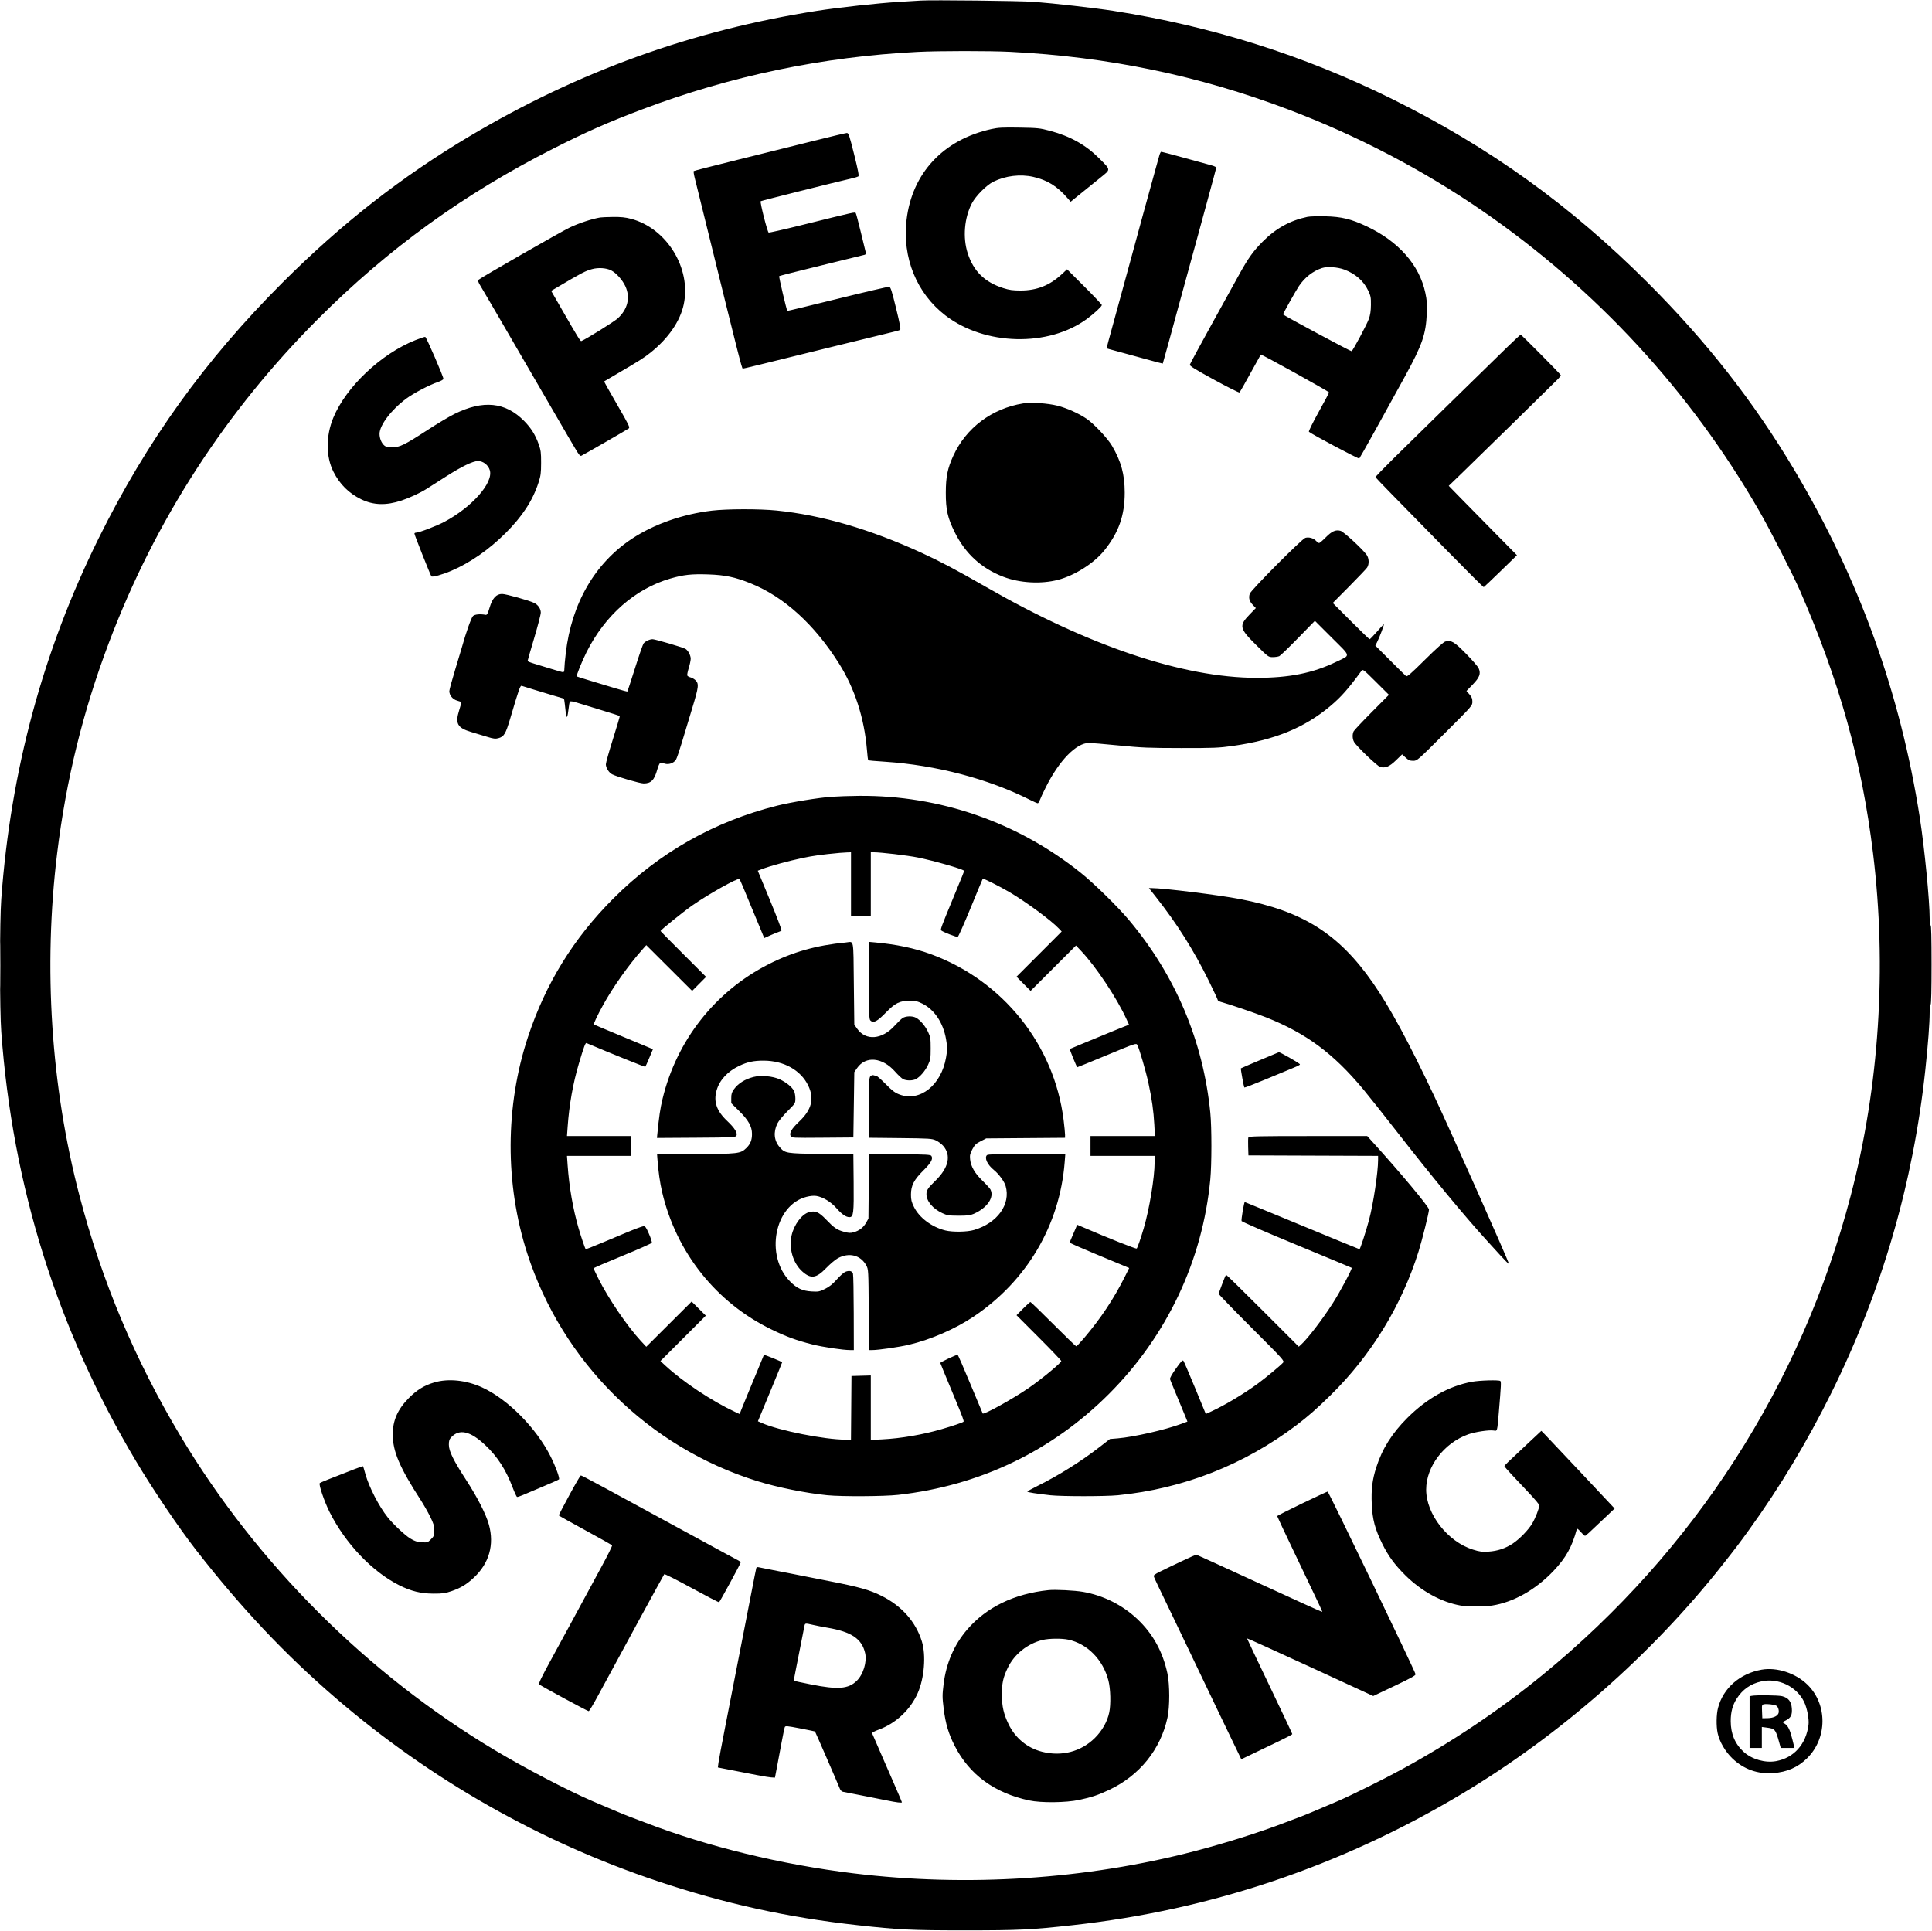 <svg width="2049" height="2048" viewBox="0 0 2049 2048" fill="none" xmlns="http://www.w3.org/2000/svg">
<path fill-rule="evenodd" clip-rule="evenodd" d="M976.542 0.603C973.517 0.799 962.942 1.445 953.042 2.038C931.542 3.327 889.44 7.939 866.542 11.514C734.563 32.12 613.352 75.867 498.042 144.51C425.592 187.639 361.958 237.446 299.473 299.931C217.446 381.958 155.628 467.952 104.613 571C45.606 690.188 11.275 817.36 1.354 953.5C0.517 964.987 0.042 990.495 0.042 1024C0.042 1057.5 0.517 1083.01 1.354 1094.5C13.309 1258.54 60.587 1409.29 144.052 1549.5C162.025 1579.69 189.453 1620.29 207.89 1644C255.755 1705.54 302.55 1755.12 356.542 1801.5C457.087 1887.85 572.895 1953.68 697.738 1995.43C768.638 2019.14 835.471 2033.83 909.542 2042C953.99 2046.9 966.123 2047.48 1023.54 2047.48C1080.96 2047.48 1093.09 2046.9 1137.54 2042C1284.07 2025.85 1421.93 1979.41 1549.54 1903.22C1653.95 1840.87 1751.26 1755.46 1826.64 1660C1840.51 1642.43 1844.21 1637.56 1855.07 1622.53C1887.53 1577.62 1916.73 1529 1942.47 1477C1995.87 1369.14 2029.17 1254.51 2041.96 1134.5C2044.84 1107.51 2046.52 1085.24 2046.53 1073.81C2046.54 1069.58 2046.99 1065.84 2047.54 1065.5C2048.18 1065.1 2048.54 1049.8 2048.54 1022.88C2048.54 995.137 2048.2 981.092 2047.54 981.5C2046.91 981.891 2046.54 979.37 2046.54 974.639C2046.54 955.305 2041.07 899.275 2036.03 867C2015.41 734.995 1971.68 613.811 1903.03 498.5C1859.9 426.05 1810.1 362.416 1747.61 299.931C1665.58 217.904 1579.59 156.086 1476.54 105.071C1382.9 58.71 1285.37 27.886 1180.54 11.513C1161.57 8.55 1117.77 3.568 1096.54 1.959C1082.77 0.915 988.208 -0.153 976.542 0.603ZM973.042 55.067C872.468 60.191 774.705 80.603 681.042 116.032C644.879 129.711 622.033 139.792 587.042 157.512C492.333 205.472 412.015 263.593 337.575 338.033C239.339 436.268 164.592 551.913 115.574 681.5C87.961 754.499 70.138 827.007 60.587 905.204C45.805 1026.23 54.021 1152.4 84.212 1268C107.821 1358.4 143.174 1442.56 191.322 1523C272.372 1658.4 389.081 1775.11 524.542 1856.22C556.44 1875.32 601.978 1899.09 628.542 1910.51C648.869 1919.25 663.394 1925.32 668.042 1927.02C670.792 1928.02 678.398 1930.9 684.943 1933.42C750.448 1958.62 828.676 1977.66 904.892 1986.97C1025.74 2001.73 1151.89 1993.51 1267.54 1963.33C1299.74 1954.92 1336.21 1943.4 1362.14 1933.42C1368.69 1930.9 1376.29 1928.02 1379.04 1927.02C1383.69 1925.32 1398.21 1919.25 1418.54 1910.51C1433.07 1904.27 1466.83 1887.52 1486.37 1876.88C1539.96 1847.67 1590.24 1813.95 1635.94 1776.58C1797.23 1644.64 1910.53 1468.39 1962.87 1268C1993.06 1152.4 2001.28 1026.23 1986.5 905.204C1974.6 807.768 1950.95 722.74 1909 626.5C1901.86 610.103 1877.21 561.868 1866.09 542.52C1792.9 415.121 1692.74 306.563 1571.54 223.251C1508.4 179.852 1438.92 143.6 1366.04 116.032C1271.22 80.166 1175 60.225 1071.54 55.003C1049.43 53.887 995.508 53.922 973.042 55.067ZM1051.54 136.893C1000.52 148.068 967.233 183.685 961.461 233.267C956.792 273.363 972.126 311.083 1002.65 334.577C1044.36 366.687 1111.92 368.323 1152.82 338.213C1160.47 332.584 1168.54 325.082 1168.54 323.603C1168.54 322.985 1160.25 314.195 1150.11 304.069L1131.68 285.657L1125.6 291.286C1113.2 302.769 1099.39 308.187 1082.54 308.177C1074.06 308.172 1070.51 307.681 1064.04 305.621C1044.31 299.331 1032.48 287.733 1026.29 268.597C1020.94 252.068 1022.71 230.989 1030.74 215.686C1034.87 207.798 1046.26 196.339 1053.54 192.747C1066.35 186.425 1082.11 184.519 1095.84 187.631C1110.78 191.015 1121.26 197.53 1132.26 210.272L1135.48 214.004L1146.76 204.871C1152.97 199.848 1162.2 192.379 1167.28 188.273C1178.23 179.419 1178.32 180.583 1165.64 167.88C1151.47 153.68 1135.08 144.51 1113.67 138.802C1102.74 135.889 1100.79 135.684 1081.04 135.367C1063.39 135.085 1058.68 135.328 1051.54 136.893ZM862.542 149.55C844.117 154.168 808.184 163.105 782.69 169.409C757.196 175.713 736.064 181.145 735.73 181.479C735.395 181.814 735.883 185.105 736.814 188.794C737.746 192.482 744.385 219.35 751.569 248.5C782.9 375.634 786.799 391 787.724 391C788.787 391 801.4 387.925 886.042 367.032C916.842 359.43 944.593 352.649 947.711 351.964C950.829 351.278 953.926 350.381 954.593 349.968C955.501 349.407 954.429 343.602 950.324 326.859C945.682 307.923 944.549 304.456 942.93 304.212C941.879 304.053 917.225 309.805 888.145 316.993C859.065 324.182 835.159 329.937 835.021 329.782C834.141 328.794 825.843 293.384 826.379 292.898C826.744 292.568 846.842 287.463 871.042 281.555C895.242 275.647 915.871 270.587 916.883 270.31C918.204 269.949 918.564 269.198 918.157 267.654C917.844 266.469 915.522 256.927 912.997 246.448C910.471 235.969 908.049 226.82 907.613 226.116C906.748 224.715 908.147 224.406 848.709 239.137C830.926 243.544 815.851 246.943 815.209 246.69C813.878 246.164 805.814 214.395 806.769 213.44C807.27 212.939 884.204 193.671 904.051 189.076C906.805 188.438 909.612 187.575 910.287 187.158C911.214 186.585 910.124 180.838 905.84 163.7C900.705 143.162 899.969 141.007 898.103 141.076C896.97 141.118 880.967 144.931 862.542 149.55ZM1229.59 164.75C1229.03 166.813 1227.24 173.225 1225.61 179C1221.89 192.26 1202.05 264.664 1199.04 276C1197.79 280.675 1192.63 299.575 1187.56 318C1174.36 365.936 1173.47 369.267 1173.77 369.532C1173.92 369.663 1177.64 370.716 1182.04 371.872C1186.44 373.028 1199.71 376.652 1211.52 379.925C1223.33 383.198 1233.08 385.792 1233.17 385.688C1233.35 385.494 1245.02 343.091 1249.04 328C1250.29 323.325 1255.46 304.425 1260.54 286C1265.62 267.575 1270.79 248.675 1272.04 244C1273.28 239.325 1277.69 223.125 1281.84 208C1285.99 192.875 1289.53 179.664 1289.71 178.643C1289.98 177.126 1288.85 176.463 1283.54 175.018C1279.97 174.046 1267.03 170.494 1254.78 167.125C1242.54 163.756 1232.1 161 1231.57 161C1231.05 161 1230.16 162.688 1229.59 164.75ZM1386.61 230.029C1368.16 233.895 1353.01 242.296 1339.03 256.41C1329.08 266.465 1323.71 273.982 1314.27 291.092C1310.2 298.466 1296.85 322.654 1284.59 344.842C1272.33 367.03 1262.12 385.93 1261.9 386.842C1261.58 388.117 1267.53 391.808 1287.66 402.806C1302.05 410.675 1314.19 416.75 1314.63 416.306C1315.06 415.863 1320.24 406.725 1326.12 396C1332 385.275 1336.96 376.331 1337.14 376.123C1337.69 375.479 1409.54 415.295 1409.54 416.248C1409.54 416.743 1404.54 426.154 1398.43 437.16C1392.32 448.167 1387.7 457.533 1388.18 457.973C1390.84 460.445 1440.91 487.025 1441.6 486.331C1442.47 485.446 1468.09 439.407 1490.1 399.175C1508.41 365.695 1512.22 354.712 1513.21 332.5C1513.64 322.706 1513.36 318.702 1511.67 310.716C1505.4 281.133 1483.3 256.054 1449.41 240.086C1432.9 232.307 1422.79 229.855 1405.54 229.445C1397.57 229.256 1389.05 229.519 1386.61 230.029ZM636.542 230.696C627.596 232.21 613.831 236.748 604.234 241.345C594.44 246.037 509.509 294.745 507.15 297.022C506.634 297.521 507.516 299.909 509.242 302.692C510.884 305.336 515.068 312.45 518.542 318.5C522.016 324.55 526.086 331.525 527.588 334C529.089 336.475 545.945 365.5 565.044 398.5C584.144 431.5 601.004 460.525 602.512 463C604.019 465.475 607.418 471.232 610.065 475.793C613.589 481.865 615.289 483.927 616.415 483.495C618.034 482.874 663.802 456.536 666.767 454.52C668.324 453.461 667.115 450.966 654.444 429.079C646.718 415.733 640.541 404.702 640.719 404.566C640.897 404.43 646.667 401.031 653.542 397.012C678.217 382.587 682.803 379.688 689.871 374.05C708.733 359.004 721.294 340.809 725.113 323C733.352 284.586 707.143 242.043 669.103 232.079C663.122 230.512 658.439 230.034 650.104 230.136C644.02 230.211 637.917 230.463 636.542 230.696ZM1402.04 284.337C1392.36 287.564 1383.93 294.153 1377.64 303.41C1374.35 308.245 1360.39 333.193 1360.78 333.544C1362.78 335.37 1432.81 372.95 1433.47 372.547C1435.03 371.578 1449.43 344.614 1451.69 338.424C1453.25 334.127 1453.87 330.029 1453.94 323.5C1454.03 315.38 1453.74 313.864 1450.93 308C1446.1 297.897 1437.48 290.376 1425.65 285.929C1418.63 283.294 1407.44 282.539 1402.04 284.337ZM627.807 285.482C620.446 287.548 617.051 289.333 589.288 305.736L584.534 308.544L597.174 330.522C612.463 357.107 615.591 362.167 616.502 361.79C621.928 359.541 651.219 341.285 655.169 337.69C665.738 328.07 668.707 315.593 663.258 303.691C660.184 296.976 653.547 289.553 648.159 286.805C643.018 284.182 634.428 283.624 627.807 285.482ZM1599.04 367.691C1574.91 391.154 1498.19 466.281 1478.28 485.937C1467.42 496.669 1458.64 505.764 1458.78 506.147C1458.93 506.53 1466.69 514.647 1476.04 524.185C1485.39 533.722 1511 559.871 1532.95 582.292C1554.91 604.713 1573.19 622.933 1573.58 622.779C1573.97 622.626 1582.06 614.947 1591.56 605.715L1608.82 588.93L1585.4 565.215C1572.52 552.172 1556.25 535.613 1549.23 528.418L1536.47 515.336L1550.76 501.54C1563.88 488.863 1642.79 411.586 1651.75 402.628C1653.88 400.498 1655.5 398.4 1655.33 397.964C1654.84 396.637 1613.58 354.998 1612.79 355.026C1612.38 355.04 1606.19 360.739 1599.04 367.691ZM440.54 360.824C404.145 375.253 366.994 410.379 353.489 443.13C345.509 462.481 345.578 484.426 353.669 500.441C360.34 513.647 370.077 523.295 383.115 529.622C396.077 535.912 409.458 536.326 425.753 530.942C434.398 528.086 445.583 522.891 452.461 518.538C454.431 517.292 463.656 511.409 472.962 505.465C489.686 494.783 501.401 489.101 506.842 489.034C512.361 488.967 517.9 493.274 519.509 498.887C523.311 512.141 500.559 537.94 471.379 553.462C462.919 557.963 444.701 564.936 441.292 564.978C440.33 564.99 439.542 565.461 439.542 566.025C439.542 567.403 456.558 610.281 457.514 611.313C458.589 612.472 469.004 609.581 478.73 605.426C498.507 596.974 518.526 583.059 536.12 565.532C553.964 547.757 564.875 531.045 571.071 512C573.48 504.595 573.84 501.89 573.865 491C573.89 480.032 573.574 477.601 571.289 471.165C567.753 461.211 563.23 453.994 555.821 446.485C535.978 426.375 512.437 424.016 481.999 439.086C476.476 441.821 463.651 449.465 453.499 456.074C429.204 471.889 423.954 474.463 415.954 474.484C411.157 474.496 409.25 474.048 407.512 472.5C404.52 469.836 402.542 464.937 402.542 460.192C402.542 451.075 414.986 434.629 430.742 422.923C438.681 417.025 455.269 408.33 464.687 405.13C467.632 404.13 470.149 402.679 470.28 401.906C470.587 400.095 452.246 357.725 450.99 357.345C450.469 357.187 445.766 358.752 440.54 360.824ZM1085.04 427.92C1051.94 433.286 1024.58 453.833 1011.01 483.5C1004.93 496.798 1003.11 505.735 1003.08 522.5C1003.04 540.651 1004.97 549.25 1012.52 564.5C1023.81 587.298 1040.88 602.936 1064.23 611.852C1081.53 618.456 1104.15 619.707 1122.04 615.048C1139.8 610.424 1160.22 597.46 1171.17 583.865C1186.43 564.91 1192.85 546.714 1192.83 522.5C1192.81 503.244 1189.06 489.428 1179.34 472.857C1174.63 464.833 1160.08 449.381 1152.26 444.091C1143.91 438.451 1131.42 432.854 1121.57 430.346C1111.15 427.692 1093.63 426.528 1085.04 427.92ZM755.042 541.634C724.078 545.294 693.66 555.96 670.36 571.327C630.898 597.355 606.206 639.974 600.037 692.703C599.215 699.735 598.542 707.178 598.542 709.244C598.542 711.709 598.083 713 597.207 713C596.473 713 590.96 711.461 584.957 709.58C578.954 707.7 570.779 705.206 566.792 704.038C562.805 702.871 559.542 701.545 559.542 701.092C559.542 700.64 562.692 689.7 566.542 676.781C570.392 663.862 573.542 651.712 573.542 649.781C573.542 645.818 570.752 641.666 566.704 639.604C561.754 637.083 536.536 630 532.51 630C526.327 630 522.26 634.444 519.242 644.5C517.233 651.194 516.53 652.442 514.941 652.148C509.152 651.074 503.649 651.593 501.652 653.4C499.849 655.033 494.026 671.451 489.737 687C489.206 688.925 486.02 699.535 482.657 710.577C479.294 721.619 476.544 731.744 476.546 733.077C476.553 737.476 480.066 741.782 484.744 743.126C487.108 743.805 489.187 744.462 489.365 744.587C489.543 744.711 488.502 748.567 487.052 753.156C482.525 767.481 485.002 772.027 499.733 776.432C504.853 777.963 512.572 780.298 516.886 781.621C523.31 783.591 525.403 783.845 528.451 783.025C534.562 781.379 536.245 778.585 541.185 761.887C550.723 729.643 551.717 726.853 553.442 727.515C554.322 727.853 559.317 729.412 564.542 730.979C569.767 732.546 579.324 735.442 585.781 737.414C592.237 739.386 597.717 741 597.959 741C598.2 741 598.671 743.587 599.006 746.75C600.351 759.482 600.721 761.432 601.515 759.96C601.947 759.157 602.606 755.561 602.978 751.968C603.35 748.375 603.967 744.932 604.348 744.316C604.839 743.523 607.233 743.872 612.542 745.51C616.667 746.783 628.35 750.359 638.503 753.457C648.657 756.555 657.122 759.247 657.315 759.44C657.508 759.633 654.263 770.596 650.104 783.803C645.945 797.009 642.544 809.094 642.546 810.657C642.551 814.426 645.778 819.56 649.248 821.32C654.423 823.946 678.735 831 682.609 831C690.527 831 693.959 827.484 697.099 816.158C698.066 812.67 699.443 809.592 700.158 809.317C700.874 809.042 703.014 809.331 704.915 809.958C709.122 811.347 714.551 809.475 716.878 805.834C717.698 804.55 720.391 796.75 722.862 788.5C725.334 780.25 730.357 763.631 734.026 751.568C741.168 728.086 741.481 725.159 737.277 721.234C736.048 720.087 733.768 718.832 732.211 718.445C730.654 718.059 729.16 717.169 728.891 716.468C728.622 715.767 729.334 712.177 730.472 708.491C731.611 704.805 732.54 700.374 732.538 698.645C732.534 695.085 729.546 689.596 726.846 688.186C723.439 686.408 694.76 678 692.102 678C689.053 678 684.51 680.128 682.571 682.465C681.842 683.344 677.755 695.105 673.49 708.602C669.225 722.098 665.577 733.299 665.384 733.492C665.19 733.685 659.184 732.066 652.037 729.894C644.89 727.722 632.967 724.117 625.542 721.882C618.117 719.648 611.894 717.675 611.714 717.498C610.997 716.796 616.964 701.909 622.013 691.806C641.571 652.66 673.743 624.417 711.042 613.647C725.084 609.593 733.319 608.694 751.042 609.282C768.946 609.876 779.549 612.104 796.042 618.739C831.431 632.974 863.739 662.284 889.87 703.86C906.436 730.217 916.537 761.333 919.402 794.831C919.935 801.063 920.522 806.303 920.706 806.474C920.891 806.646 928.917 807.309 938.542 807.949C992.908 811.559 1047.98 826.036 1092.27 848.358C1096.24 850.361 1099.98 852 1100.57 852C1101.16 852 1102.15 850.538 1102.77 848.75C1103.39 846.962 1106.26 840.77 1109.15 834.989C1123.31 806.632 1141.45 788.043 1154.97 788.01C1157.13 788.004 1171.31 789.218 1186.47 790.706C1210.94 793.107 1218.37 793.416 1252.54 793.456C1287.17 793.496 1292.65 793.274 1307.04 791.255C1351.75 784.982 1383.39 772.067 1411.04 748.793C1422.37 739.259 1430.08 730.519 1443.95 711.5C1445.34 709.589 1446.02 710.112 1459.22 723.247L1473.03 736.994L1454.89 755.247C1444.92 765.286 1436.26 774.483 1435.65 775.684C1434.13 778.688 1434.26 783.565 1435.96 786.8C1438.24 791.149 1460.76 812.766 1463.81 813.532C1469.38 814.93 1473.57 813.162 1480.47 806.498L1487.04 800.154L1490.78 803.577C1493.8 806.345 1495.32 807 1498.74 807C1502.94 807 1503.12 806.844 1532.25 777.773C1561.43 748.654 1561.54 748.53 1561.54 744.307C1561.54 740.985 1560.87 739.299 1558.41 736.502L1555.28 732.934L1561.83 726.146C1569.24 718.467 1570.68 714.596 1568.23 708.912C1567.43 707.035 1561.34 700.013 1554.71 693.306C1542.05 680.492 1539.25 678.853 1532.8 680.471C1531.09 680.901 1522.97 688.177 1511.32 699.723C1496.1 714.809 1492.32 718.064 1491.18 717.114C1490.4 716.47 1482.76 708.927 1474.19 700.35L1458.62 684.756L1460.24 681.628C1462.88 676.548 1468.46 661.855 1467.63 662.191C1467.21 662.361 1463.84 665.987 1460.14 670.25C1456.43 674.513 1453.04 678 1452.59 678C1452.15 678 1443.17 669.353 1432.64 658.784L1413.49 639.569L1430.88 622.034C1440.44 612.391 1449.01 603.387 1449.91 602.027C1452.29 598.427 1452 592.011 1449.29 588.34C1444.55 581.919 1425.03 563.977 1421.79 563.071C1416.61 561.622 1412.58 563.395 1406.06 569.982C1402.78 573.292 1399.61 576 1399 576C1398.39 576 1396.84 574.882 1395.56 573.515C1392.98 570.769 1387.98 569.428 1384.38 570.514C1380.64 571.641 1326.75 625.833 1325.45 629.775C1324 634.186 1325 637.797 1328.79 641.733L1331.9 644.967L1325.28 651.825C1313.8 663.717 1314.41 666.523 1332.35 684.271C1345.18 696.969 1345.22 697 1349.94 697C1352.54 697 1355.66 696.516 1356.86 695.924C1358.06 695.333 1367.03 686.673 1376.79 676.68L1394.53 658.512L1412.55 676.506C1433.28 697.21 1432.8 694.457 1417.04 702.072C1392.47 713.949 1367.14 719.025 1332.69 718.979C1254.86 718.877 1154.92 685.288 1045.54 622.468C1014.93 604.89 996.947 595.361 977.542 586.447C922.852 561.324 871.62 546.373 823.542 541.507C805.464 539.677 771.06 539.741 755.042 541.634ZM882.042 845.127C868.14 846.103 838.849 850.883 824.18 854.569C757.29 871.378 699.232 904.283 650.528 952.986C608.192 995.323 578.696 1043.15 559.929 1099.9C535.69 1173.19 535.421 1255.86 559.183 1329.5C596.317 1444.58 687.681 1535.05 803.042 1570.96C824.425 1577.62 854.591 1583.71 877.398 1585.97C892.618 1587.48 937.731 1587.24 952.542 1585.57C1039.02 1575.82 1115.36 1539.27 1176.09 1478.54C1237.59 1417.04 1275.4 1337.02 1283.6 1251C1285.14 1234.91 1285.15 1195.94 1283.63 1180.5C1276.1 1104.18 1246.7 1034.59 1197.01 975.5C1185.13 961.378 1160.14 936.928 1146.04 925.646C1079.04 872.018 996.759 843.485 911.042 844.152C901.692 844.225 888.642 844.664 882.042 845.127ZM890.542 904.65C870.81 906.512 863.057 907.581 851.042 910.093C836.575 913.118 816.549 918.587 808.359 921.75L803.675 923.559L816.657 954.932C823.796 972.186 829.279 986.624 828.84 987.016C828.401 987.407 826.692 988.194 825.042 988.765C823.392 989.336 819.443 990.971 816.267 992.4L810.491 994.997L809.594 992.749C809.101 991.512 806.821 986 804.528 980.5C802.235 975 798.403 965.775 796.012 960C793.622 954.225 790.119 945.769 788.229 941.208C786.338 936.648 784.545 932.67 784.244 932.368C782.702 930.827 751.184 948.491 734.042 960.503C724.429 967.239 700.542 986.527 700.542 987.553C700.542 987.757 711.407 998.777 724.687 1012.04L748.832 1036.16L741.454 1043.59L734.075 1051.02L709.742 1026.76L685.41 1002.5L681.41 1007C666.392 1023.89 650.002 1047.07 639.335 1066.5C633.577 1076.99 629.291 1086.08 629.845 1086.64C630.025 1086.82 642.518 1092.09 657.607 1098.35C672.696 1104.62 686.713 1110.45 688.756 1111.31L692.471 1112.87L688.676 1121.93C686.589 1126.92 684.647 1131.23 684.36 1131.51C683.971 1131.9 649.078 1117.84 621.992 1106.38C620.854 1105.9 619.228 1110.27 613.957 1128C607.706 1149.02 603.681 1171.65 601.999 1195.25L601.304 1205H635.423H669.542V1215.5V1226H635.423H601.304L601.984 1235.75C603.597 1258.87 607.666 1282.33 613.589 1302.66C616.4 1312.31 620.343 1323.95 621.108 1324.85C621.396 1325.19 627.075 1322.99 641.042 1317.12C644.892 1315.51 655.242 1311.16 664.042 1307.47C672.842 1303.78 681.084 1300.7 682.358 1300.63C684.336 1300.52 685.193 1301.69 688.244 1308.67C690.208 1313.17 691.574 1317.44 691.279 1318.17C690.985 1318.9 676.981 1325.12 660.16 1332C643.339 1338.87 629.569 1344.85 629.56 1345.27C629.55 1345.69 631.85 1350.63 634.67 1356.25C645.295 1377.43 665.075 1406.51 679.389 1422L685.395 1428.5L709.46 1404.52L733.525 1380.53L741.042 1388L748.56 1395.47L724.496 1419.55L700.433 1443.62L705.237 1448.1C723.86 1465.44 754.854 1486.06 779.745 1497.67L784.449 1499.86L786.433 1494.68C787.525 1491.83 790.047 1485.67 792.039 1481C794.032 1476.32 796.724 1469.8 798.024 1466.5C799.323 1463.2 802.031 1456.67 804.043 1452C806.054 1447.32 808.181 1442.15 808.769 1440.5C809.358 1438.85 809.98 1437.33 810.152 1437.12C810.558 1436.63 829.512 1444.34 829.521 1445C829.525 1445.27 823.741 1459.45 816.667 1476.5L803.804 1507.5L807.923 1509.32C826.025 1517.34 874.551 1527 896.702 1527H902.515L902.779 1493.25L903.042 1459.5L913.292 1459.21L923.542 1458.93V1493.12V1527.31L935.843 1526.68C955.542 1525.69 978.689 1521.71 998.542 1515.91C1010.75 1512.35 1020.7 1508.97 1021.83 1508C1022.54 1507.39 1021.12 1503.51 1013.04 1484C1005.27 1465.22 1003.41 1460.74 1000.59 1454C998.873 1449.87 997.369 1446.12 997.253 1445.66C997.065 1444.91 1013.83 1437 1015.61 1437C1016 1437 1022.05 1450.84 1029.05 1467.75C1036.05 1484.66 1041.98 1498.83 1042.21 1499.23C1043.21 1500.94 1074.4 1483.64 1091.04 1472.16C1104.55 1462.85 1125.54 1445.49 1125.54 1443.63C1125.54 1443.02 1114.86 1431.83 1101.81 1418.77L1078.08 1395.02L1085.03 1388.01C1088.86 1384.15 1092.36 1381 1092.81 1381C1093.26 1381 1104.19 1391.57 1117.09 1404.5C1130 1417.42 1140.95 1428 1141.42 1428C1141.9 1428 1145.64 1424.06 1149.72 1419.25C1167.4 1398.44 1181.21 1377.67 1192.95 1354.22L1197.59 1344.95L1193.31 1343.14C1190.96 1342.14 1176.78 1336.25 1161.79 1330.04C1146.8 1323.84 1134.54 1318.42 1134.54 1318C1134.54 1317.59 1135.66 1314.73 1137.02 1311.66C1138.38 1308.58 1140.15 1304.49 1140.95 1302.56L1142.42 1299.06L1146.73 1300.91C1176.19 1313.59 1204.94 1325 1205.57 1324.27C1206.46 1323.23 1209.87 1313.39 1212.94 1303C1218.99 1282.52 1224.54 1248.93 1224.54 1232.75L1224.54 1226H1190.54H1156.54V1215.5V1205H1190.7H1224.85L1224.21 1192.75C1223.46 1178.53 1221.59 1165.36 1217.93 1148.5C1215.23 1136.04 1208.25 1112.18 1206.21 1108.41C1205.06 1106.27 1204.59 1106.43 1174.04 1119.12C1156.99 1126.2 1142.82 1131.99 1142.54 1131.98C1141.88 1131.97 1134.17 1113.01 1134.66 1112.62C1134.87 1112.46 1139.77 1110.4 1145.54 1108.05C1157.7 1103.11 1168.92 1098.49 1179.54 1094.04C1183.67 1092.31 1189.37 1090 1192.22 1088.91L1197.39 1086.91L1194.8 1081.21C1184.59 1058.73 1162.53 1025.53 1146.63 1008.7L1141.15 1002.91L1117.08 1026.96L1093.01 1051.02L1085.54 1043.5L1078.07 1035.98L1102.02 1012.02L1125.97 988.056L1123.01 984.914C1114.82 976.239 1088.29 956.673 1070.54 946.229C1060.33 940.221 1042.76 931.407 1042.27 932.044C1042.07 932.295 1036.31 946.156 1029.48 962.846C1022.64 979.536 1016.46 993.427 1015.76 993.716C1014.56 994.206 1000.14 988.604 998.134 986.87C997.193 986.055 998.586 982.284 1010.1 954.5C1021.88 926.07 1022.75 923.878 1022.4 923.554C1020.1 921.479 990.54 913.025 973.542 909.581C962.517 907.347 934.234 904 926.381 904H923.542V938V972H913.042H902.542V938V904L898.292 904.16C895.955 904.248 892.467 904.469 890.542 904.65ZM1225.8 951.25C1248.16 979.581 1265.74 1007.4 1281.62 1039.61C1287.08 1050.67 1291.54 1060.22 1291.54 1060.82C1291.54 1061.43 1293.45 1062.42 1295.79 1063.02C1303.1 1064.91 1331.75 1074.7 1342.64 1079.03C1385.29 1095.99 1414.03 1117.26 1445.72 1155.29C1451.58 1162.33 1468 1183.02 1482.21 1201.27C1518.24 1247.56 1552.85 1289.44 1576.63 1315.53C1580.16 1319.4 1586.82 1326.71 1591.45 1331.79C1596.07 1336.86 1600.06 1340.82 1600.3 1340.57C1600.98 1339.89 1538.21 1198.9 1521.02 1162.5C1493.77 1104.79 1473.97 1068.22 1456.04 1042.5C1419.69 990.345 1381.74 966.424 1315.04 953.611C1292.59 949.298 1233.8 942 1221.51 942H1218.51L1225.8 951.25ZM0 1024C0 1047.37 0.131 1056.94 0.291 1045.25C0.451 1033.56 0.451 1014.44 0.291 1002.75C0.131 991.063 0 1000.62 0 1024ZM897.042 999.679C866.012 1002.6 840.535 1009.79 814.863 1022.88C758.431 1051.65 717.609 1103.55 702.679 1165.5C700.194 1175.81 698.971 1184.08 697.097 1203.26L696.729 1207.02L738.277 1206.76C776.084 1206.52 779.921 1206.35 780.894 1204.8C782.636 1202.04 779.294 1196.59 771.13 1188.89C759.981 1178.36 756.549 1168.37 760.006 1156.48C763.191 1145.52 771.622 1136.41 784.008 1130.53C792.727 1126.39 799.279 1125 809.841 1125.01C831.318 1125.05 849.296 1135.1 857.183 1151.47C863.85 1165.31 860.857 1177.1 847.47 1189.73C839.525 1197.22 836.845 1201.83 838.562 1205.04C839.596 1206.97 840.562 1207.02 872.334 1206.76L905.042 1206.5L905.542 1171.83L906.042 1137.17L909.055 1132.83C918.165 1119.73 935.811 1121.4 949.306 1136.65C952.461 1140.21 956.257 1143.78 957.742 1144.57C961.194 1146.4 967.866 1146.41 971.342 1144.58C975.819 1142.23 981.271 1135.86 984.24 1129.5C986.799 1124.02 987.042 1122.5 987.042 1112C987.042 1101.5 986.799 1099.98 984.24 1094.5C981.271 1088.14 975.819 1081.77 971.342 1079.42C967.588 1077.45 960.603 1077.64 957.313 1079.81C955.813 1080.8 952.004 1084.46 948.85 1087.95C935.417 1102.79 918.239 1104.18 909.084 1091.16L906.042 1086.83L905.542 1043.16C904.978 993.885 905.946 998.841 897.042 999.679ZM921.542 1039.94C921.542 1075.8 921.736 1081.05 923.113 1082.43C926.285 1085.6 930.219 1083.58 939.582 1073.96C949.335 1063.94 954.133 1061.55 964.542 1061.52C970.836 1061.5 973.007 1061.97 978.042 1064.44C990.963 1070.76 1000.37 1084.86 1003.35 1102.36C1004.87 1111.29 1004.87 1112.71 1003.35 1121.64C998.364 1150.94 975.649 1169.04 954.042 1160.93C949.132 1159.08 946.46 1157.07 939.333 1149.84C934.543 1144.98 929.968 1141 929.165 1141C928.362 1141 927.052 1140.75 926.253 1140.44C925.454 1140.14 924.067 1140.62 923.171 1141.51C921.734 1142.95 921.542 1146.89 921.542 1174.98V1206.82L954.792 1207.17C985.86 1207.51 988.337 1207.67 992.542 1209.6C995.017 1210.74 998.486 1213.31 1000.25 1215.32C1009.02 1225.31 1006.15 1238.55 992.246 1252.17C984.037 1260.21 982.531 1262.47 982.564 1266.68C982.622 1274.13 989.199 1281.98 999.391 1286.76C1004.46 1289.14 1006.24 1289.42 1016.57 1289.46C1025.87 1289.49 1028.96 1289.12 1032.57 1287.55C1046.95 1281.27 1054.68 1270.09 1050.44 1261.68C1049.83 1260.48 1046.07 1256.34 1042.07 1252.47C1033.82 1244.5 1029.62 1237.22 1028.86 1229.61C1028.43 1225.31 1028.81 1223.63 1031.24 1219.01C1033.69 1214.37 1035.05 1213.05 1040.02 1210.51L1045.9 1207.5L1087.72 1207.17L1129.54 1206.85V1203.51C1129.54 1201.68 1128.85 1194.63 1128 1187.84C1118.06 1108.17 1063.69 1040.18 987.542 1012.18C969.954 1005.72 950.528 1001.62 927.792 999.589L921.542 999.031V1039.94ZM1336.2 1124.49C1325.29 1129.09 1316.22 1132.99 1316.04 1133.17C1315.62 1133.6 1319.14 1152.93 1319.75 1153.54C1320.01 1153.8 1330.08 1149.92 1342.13 1144.91C1354.18 1139.91 1367.12 1134.54 1370.89 1132.98C1377.83 1130.1 1379.21 1129.3 1378.46 1128.62C1376.12 1126.5 1357.32 1115.83 1356.32 1116.07C1356.17 1116.1 1347.11 1119.89 1336.2 1124.49ZM799.042 1142.34C789.989 1144.7 782.888 1149.16 778.453 1155.28C776.09 1158.54 775.542 1160.32 775.542 1164.72V1170.14L783.83 1178.32C793.769 1188.13 797.542 1194.85 797.542 1202.73C797.542 1209.31 795.846 1213.52 791.474 1217.77C785.398 1223.69 782.731 1224 737.507 1224H696.836L697.219 1229.25C698.193 1242.59 699.873 1254.39 702.239 1264.5C717.204 1328.43 759.535 1381.64 818.022 1410.04C834.03 1417.82 844.836 1421.78 861.46 1425.98C872.72 1428.82 893.993 1432 901.762 1432H905.542L905.442 1392.75C905.387 1371.16 905.032 1352.37 904.651 1351C903.833 1348.04 900.676 1347.29 896.44 1349.04C894.838 1349.71 890.793 1353.33 887.451 1357.1C883.032 1362.09 879.627 1364.82 874.974 1367.11C869.066 1370.02 867.974 1370.22 860.774 1369.81C851.066 1369.24 845.109 1366.49 837.981 1359.28C810.949 1331.93 821.37 1278.08 855.363 1269.45C859.418 1268.42 863.181 1268.09 865.863 1268.53C872.699 1269.64 881.281 1274.83 886.912 1281.26C892.778 1287.95 897.142 1291 900.87 1291C905.177 1291 905.672 1286.9 905.34 1254L905.042 1224.5L871.042 1224C833.314 1223.44 832.683 1223.34 826.882 1216.73C820.911 1209.93 820.024 1200.83 824.442 1191.71C825.664 1189.18 830.462 1183.33 835.103 1178.7C843.522 1170.3 843.542 1170.26 843.542 1165.09C843.542 1162.23 842.89 1158.64 842.093 1157.1C839.964 1152.98 833.96 1148.09 827.089 1144.88C819.718 1141.43 806.975 1140.28 799.042 1142.34ZM1323.97 1206.33C1323.69 1207.06 1323.59 1211.67 1323.75 1216.58L1324.04 1225.5L1392.79 1225.76L1461.54 1226.01V1230.4C1461.54 1243.42 1456.49 1276.92 1451.94 1293.99C1448.76 1305.95 1442.55 1325 1441.84 1325C1441.54 1325 1414.13 1313.75 1380.92 1300C1347.72 1286.25 1320.37 1275 1320.15 1275C1319.39 1275 1316.23 1293.74 1316.76 1295.12C1317.05 1295.88 1343.33 1307.27 1375.17 1320.43C1407 1333.58 1433.26 1344.53 1433.54 1344.75C1434.41 1345.47 1421.28 1370.13 1413.7 1382C1402.54 1399.47 1386.76 1420.05 1379.62 1426.45L1377.45 1428.4L1339.03 1389.99C1317.91 1368.87 1300.46 1351.79 1300.26 1352.04C1299.46 1353.04 1292.54 1371.24 1292.54 1372.34C1292.54 1372.98 1308.28 1389.24 1327.51 1408.46C1361.26 1442.2 1362.41 1443.49 1360.76 1445.34C1357.94 1448.48 1342.62 1461.21 1334.13 1467.44C1319.07 1478.51 1298.85 1490.59 1284.09 1497.35L1278.82 1499.76L1267.52 1472.35C1261.3 1457.27 1255.72 1444.26 1255.12 1443.44C1254.22 1442.21 1252.79 1443.68 1247.19 1451.55C1242.98 1457.47 1240.55 1461.81 1240.87 1462.83C1241.15 1463.75 1242.81 1467.87 1244.55 1472C1248.61 1481.59 1254.13 1494.92 1257.05 1502.17L1259.33 1507.85L1252.61 1510.34C1235.63 1516.63 1202.33 1524.22 1185.54 1525.62L1177.14 1526.32L1166.59 1534.51C1146.57 1550.05 1123.01 1564.84 1100.29 1576.12C1094.38 1579.05 1089.54 1581.75 1089.54 1582.11C1089.54 1582.81 1099.11 1584.32 1114.04 1585.98C1125.84 1587.29 1172.49 1587.28 1185.69 1585.96C1254.93 1579.04 1319.2 1553.79 1375.04 1511.6C1386.99 1502.56 1396.61 1494.12 1410.9 1480.11C1454.11 1437.75 1486.45 1384.98 1504.44 1327.5C1508.31 1315.12 1515.51 1286.23 1515.53 1282.96C1515.55 1280.09 1484.88 1243.38 1454.54 1209.96L1450.04 1205L1387.26 1205C1335.96 1205 1324.39 1205.24 1323.97 1206.33ZM921.352 1258.24L921.042 1292.5L918.542 1296.96C915.706 1302.02 911.121 1305.5 905.162 1307.1C901.892 1307.98 899.906 1307.87 895.146 1306.55C887.594 1304.45 884.67 1302.45 876.042 1293.45C868.27 1285.35 864.494 1283.8 857.611 1285.86C850.302 1288.05 842.161 1299.01 839.603 1310.11C836.398 1324.01 840.981 1339.71 850.824 1348.56C859.956 1356.77 865.619 1355.98 876.223 1345C880.37 1340.71 885.916 1336.03 888.547 1334.59C900.539 1328.07 912.877 1331.24 918.836 1342.38C920.997 1346.42 921.048 1347.37 921.342 1389.25L921.641 1432H924.872C931.601 1432 953.471 1428.84 964.042 1426.33C987.203 1420.85 1012.88 1409.68 1032.48 1396.56C1088.97 1358.74 1123.95 1299.45 1129.14 1232.75L1129.82 1224H1088.88C1058.37 1224 1047.64 1224.31 1046.74 1225.2C1043.78 1228.16 1047.17 1235.43 1054.1 1241C1059.3 1245.19 1065.16 1253.19 1066.54 1258C1072.1 1277.39 1057.81 1297.26 1033.04 1304.6C1025.68 1306.78 1010.33 1307.02 1002.54 1305.09C988.164 1301.52 974.935 1291.61 969.32 1280.2C966.704 1274.89 966.132 1272.53 966.138 1267.11C966.15 1257.49 969.261 1251.43 979.298 1241.48C987.433 1233.41 989.779 1229.18 987.831 1226.09C986.949 1224.7 982.796 1224.47 954.243 1224.24L921.662 1223.97L921.352 1258.24ZM460.542 1466.33C449.831 1469.51 442.135 1474.24 433.542 1482.92C421.742 1494.84 416.542 1506.64 416.542 1521.49C416.542 1539.41 423.847 1556.56 446.161 1591C449.19 1595.67 453.665 1603.52 456.105 1608.43C459.85 1615.96 460.542 1618.28 460.542 1623.28C460.542 1628.72 460.256 1629.49 457.026 1632.72C453.632 1636.11 453.297 1636.22 447.266 1635.83C442.259 1635.51 439.834 1634.71 435.031 1631.78C429.536 1628.43 417.098 1616.76 411.28 1609.5C402.01 1597.93 391.343 1577.26 387.537 1563.5C386.32 1559.1 385.2 1555.36 385.047 1555.2C384.894 1555.03 380.556 1556.52 375.406 1558.52C348.278 1569.02 339.958 1572.36 339.142 1573.09C337.755 1574.34 343.965 1592.67 349.508 1603.7C366.317 1637.15 394.605 1666.93 423.286 1681.37C435.836 1687.69 446.337 1690.28 459.542 1690.32C469.528 1690.35 472.095 1689.99 479.042 1687.61C488.651 1684.31 495.11 1680.38 502.744 1673.17C518.809 1658 524.324 1638.53 518.56 1617.32C515.601 1606.43 506.378 1588.28 494.515 1570C480.806 1548.88 476.042 1539.18 476.042 1532.41C476.042 1528.19 476.533 1526.63 478.542 1524.49C487.246 1515.17 498.894 1517.89 514.794 1532.94C527.608 1545.07 536.381 1558.64 543.578 1577.47C545.675 1582.96 547.804 1587.59 548.31 1587.76C548.816 1587.92 551.438 1587.1 554.136 1585.92C556.834 1584.75 566.455 1580.67 575.516 1576.87C584.577 1573.06 592.356 1569.59 592.803 1569.14C593.879 1568.06 589.35 1555.61 584.023 1545C568.75 1514.57 538.349 1483.91 511.158 1471.52C494.333 1463.85 475.428 1461.92 460.542 1466.33ZM1561.2 1465.6C1536.94 1469.98 1513.42 1483.13 1492.53 1504C1476.27 1520.25 1465.9 1536.75 1459.62 1556.39C1455.4 1569.6 1454.15 1579.78 1454.84 1595.5C1455.54 1611.57 1458.3 1621.95 1466.01 1637.5C1472.49 1650.56 1479.06 1659.54 1490.38 1670.79C1507.43 1687.72 1528.59 1699.34 1548.98 1702.95C1556.52 1704.28 1574.1 1704.29 1582.54 1702.96C1605.23 1699.38 1628.49 1686.29 1647.37 1666.46C1660.66 1652.5 1667.18 1640.87 1672.28 1622C1672.56 1620.94 1673.78 1621.77 1676.36 1624.76C1678.39 1627.11 1680.46 1629.02 1680.96 1629.01C1681.84 1629 1684.06 1626.98 1703.75 1608.27L1712.4 1600.05L1677.87 1563.27C1658.88 1543.05 1641.39 1524.51 1639.01 1522.08L1634.68 1517.66L1620.36 1531.04C1597.28 1552.62 1595.54 1554.3 1595.54 1555.12C1595.54 1555.55 1599.06 1559.64 1603.36 1564.2C1607.65 1568.77 1615.98 1577.61 1621.86 1583.86C1627.73 1590.11 1632.54 1595.86 1632.54 1596.64C1632.54 1599.56 1628.46 1610.03 1625.07 1615.81C1621.03 1622.71 1611.51 1632.51 1604.14 1637.36C1596.54 1642.36 1588.17 1645.13 1578.85 1645.74C1571.85 1646.2 1569.44 1645.89 1562.17 1643.63C1535.35 1635.26 1512.54 1606.02 1512.54 1580C1512.54 1555.53 1531.36 1530.71 1556.96 1521.42C1564.27 1518.77 1579.18 1516.52 1584.14 1517.32C1588.07 1517.96 1587.84 1518.75 1589.55 1498.5C1592.06 1468.6 1592.21 1465.51 1591.12 1464.76C1589.32 1463.54 1569.55 1464.09 1561.2 1465.6ZM603.792 1585.9C597.605 1597.37 592.542 1606.99 592.542 1607.28C592.542 1607.56 605.147 1614.63 620.552 1623.01C635.958 1631.38 648.822 1638.64 649.14 1639.16C649.458 1639.67 644.646 1649.41 638.447 1660.8C625.589 1684.42 611.552 1710.33 604.486 1723.5C601.829 1728.45 593.134 1744.42 585.162 1759C574.18 1779.08 570.956 1785.77 571.855 1786.6C573.542 1788.16 623.153 1815 624.353 1815C624.9 1815 629.291 1807.69 634.111 1798.75C658.601 1753.34 703.834 1670.4 704.489 1669.7C704.9 1669.26 717.996 1675.87 733.592 1684.39C749.188 1692.9 762.252 1699.68 762.623 1699.45C763.539 1698.88 785.542 1658.38 785.542 1657.26C785.542 1656.77 784.08 1655.63 782.292 1654.72C780.504 1653.81 775.363 1651.06 770.867 1648.6C756.441 1640.72 648.259 1581.87 642.042 1578.52C621.256 1567.33 616.766 1565 615.952 1565.02C615.452 1565.03 609.98 1574.42 603.792 1585.9ZM1380.79 1594.78C1366.35 1601.72 1354.54 1607.72 1354.54 1608.11C1354.54 1608.5 1362.69 1625.85 1372.66 1646.66C1401.35 1706.59 1402.6 1709.27 1402.21 1709.67C1402 1709.87 1372.05 1696.31 1335.64 1679.52C1299.23 1662.73 1269.06 1649 1268.6 1649C1267.85 1649 1241.7 1661.29 1228.79 1667.71C1225.9 1669.15 1223.54 1670.84 1223.54 1671.46C1223.54 1672.08 1225.85 1677.3 1228.67 1683.05C1231.48 1688.8 1235.48 1697.1 1237.55 1701.5C1239.63 1705.9 1244.8 1716.7 1249.05 1725.5C1253.3 1734.3 1258.7 1745.55 1261.05 1750.5C1263.4 1755.45 1268.13 1765.35 1271.55 1772.5C1281.38 1792.99 1288.9 1808.7 1293.84 1819.07C1296.35 1824.34 1302.47 1837.07 1307.45 1847.36L1316.5 1866.07L1319.27 1864.66C1322.27 1863.13 1335.77 1856.65 1357.08 1846.5C1364.48 1842.97 1370.54 1839.73 1370.55 1839.29C1370.55 1838.86 1359.75 1815.96 1346.55 1788.42C1333.34 1760.87 1322.54 1738.09 1322.54 1737.79C1322.54 1737.48 1352.66 1751.12 1389.48 1768.08L1456.41 1798.92L1478.98 1788.21C1496.26 1780.01 1501.49 1777.1 1501.29 1775.81C1500.83 1772.68 1409.05 1582.03 1408.04 1582.09C1407.49 1582.12 1395.23 1587.83 1380.79 1594.78ZM802.108 1663.14C801.856 1663.89 799.577 1675.3 797.043 1688.5C794.51 1701.7 791.134 1719.02 789.541 1727C787.947 1734.97 783.9 1755.67 780.546 1773C777.193 1790.32 771.796 1818 768.554 1834.5C765.312 1851 762.359 1866.79 761.993 1869.59L761.327 1874.68L767.184 1875.85C796.873 1881.79 814.161 1885 817.681 1885.23L821.881 1885.5L824.077 1874C825.284 1867.67 827.478 1855.97 828.951 1848C830.424 1840.02 831.947 1832.77 832.336 1831.88C832.973 1830.42 834.557 1830.56 848.542 1833.27C857.067 1834.92 864.174 1836.38 864.336 1836.51C864.709 1836.82 889.35 1893.54 890.723 1897.26C891.287 1898.78 892.701 1900.22 893.892 1900.47C895.074 1900.72 903.242 1902.32 912.042 1904.02C920.842 1905.71 933.38 1908.2 939.905 1909.55C950.928 1911.83 956.542 1912.53 956.542 1911.63C956.542 1911.42 955.689 1909.28 954.646 1906.88C953.603 1904.47 949.729 1895.52 946.038 1887C942.346 1878.47 938.715 1870.15 937.968 1868.5C936.842 1866.01 926.455 1842.07 924.907 1838.4C924.643 1837.77 927.707 1836.11 932.055 1834.53C950.11 1827.94 965.567 1813.43 973.322 1795.79C980.31 1779.9 982.239 1755.67 977.686 1741C971.234 1720.21 956.391 1703.41 935.042 1692.73C922.36 1686.39 911.491 1683.32 879.542 1677.08C862.217 1673.69 842.642 1669.83 836.042 1668.5C829.442 1667.18 820.217 1665.39 815.542 1664.54C810.867 1663.68 806.035 1662.71 804.804 1662.38C803.368 1661.99 802.402 1662.26 802.108 1663.14ZM1112.04 1686.61C1075.73 1690.36 1046.12 1704.72 1025.72 1728.46C1011.91 1744.53 1003.47 1764.07 1000.75 1786.25C999.316 1797.93 999.322 1800.14 1000.82 1812.32C1002.77 1828.2 1006.04 1839.17 1012.64 1852C1028.32 1882.49 1054.73 1901.79 1091.54 1909.68C1104.25 1912.4 1130.41 1912.12 1144.51 1909.11C1157.73 1906.29 1164.67 1903.97 1176.28 1898.49C1208.55 1883.28 1230.83 1855.7 1238.18 1821.87C1240.68 1810.37 1240.65 1786.8 1238.13 1775C1233.17 1751.85 1222.78 1733.01 1206.35 1717.43C1190.56 1702.45 1170.21 1692.23 1148.66 1688.45C1139.83 1686.91 1119.2 1685.87 1112.04 1686.61ZM853.239 1724.25C852.952 1725.49 851.288 1733.92 849.541 1743C847.793 1752.07 845.306 1764.66 844.014 1770.98C842.722 1777.29 841.806 1782.6 841.979 1782.77C842.151 1782.94 850.336 1784.69 860.167 1786.65C888.585 1792.32 899.707 1791.46 908.545 1782.88C915.541 1776.09 919.621 1762.78 917.545 1753.51C914.131 1738.28 903.061 1730.79 877.542 1726.47C872.317 1725.58 865.342 1724.22 862.042 1723.44C854.164 1721.59 853.848 1721.62 853.239 1724.25ZM1105.76 1739.45C1089.68 1743.34 1075.67 1754.58 1068.7 1769.16C1063.8 1779.43 1062.54 1785.32 1062.56 1797.8C1062.58 1809.84 1064.46 1818.09 1069.66 1828.84C1076.78 1843.58 1089.46 1854.01 1105.1 1858.01C1125.92 1863.34 1146.41 1858 1161.15 1843.42C1168.97 1835.67 1174.42 1825.98 1176.44 1816.2C1178.23 1807.57 1177.81 1791.37 1175.57 1782.61C1169.88 1760.36 1153.1 1743.31 1132.74 1739.1C1125.82 1737.66 1112.42 1737.84 1105.76 1739.45ZM1868.3 1770.99C1845.18 1775.11 1827.53 1790.59 1822.07 1811.54C1820.27 1818.44 1820.08 1830.71 1821.65 1838.2C1823.55 1847.28 1829.92 1858.17 1837.5 1865.32C1849.5 1876.64 1864.02 1881.83 1880.46 1880.67C1895.22 1879.63 1906.69 1874.62 1916.54 1864.92C1938.16 1843.63 1938.3 1807.71 1916.85 1786.81C1904.34 1774.62 1884.4 1768.12 1868.3 1770.99ZM1867.93 1783.45C1856.67 1785.97 1848.17 1791.9 1841.98 1801.55C1837.52 1808.49 1835.54 1815.86 1835.54 1825.5C1835.54 1839.1 1840.14 1849.93 1849.5 1858.36C1858.11 1866.11 1872.12 1870.07 1883.56 1868C1902.53 1864.56 1915.45 1850.12 1918.04 1829.48C1918.8 1823.43 1916.54 1811.7 1913.36 1805.12C1905.43 1788.73 1885.9 1779.41 1867.93 1783.45ZM1857.79 1798.71L1855.54 1799.14V1826.57V1854H1862.04H1868.54V1842.87V1831.74L1873.79 1832.43C1882.59 1833.58 1883.06 1834.15 1886.99 1848.25L1888.6 1854H1895.88H1903.15L1901 1845.24C1898.45 1834.86 1896.42 1830.62 1892.92 1828.33L1890.35 1826.64L1893.93 1824.8C1899.38 1822.01 1900.86 1819.06 1900.35 1811.99C1899.82 1804.7 1896.67 1800.77 1890 1799.09C1885.89 1798.06 1862.61 1797.78 1857.79 1798.71ZM1870.75 1807.67C1868.58 1808.12 1868.47 1808.54 1868.75 1815.32L1869.04 1822.5L1874.88 1822.38C1881.08 1822.25 1885.72 1819.9 1886.38 1816.56C1886.93 1813.78 1885.65 1810.13 1883.78 1809.13C1881.55 1807.93 1873.72 1807.06 1870.75 1807.67Z" fill="black"/>
</svg>
